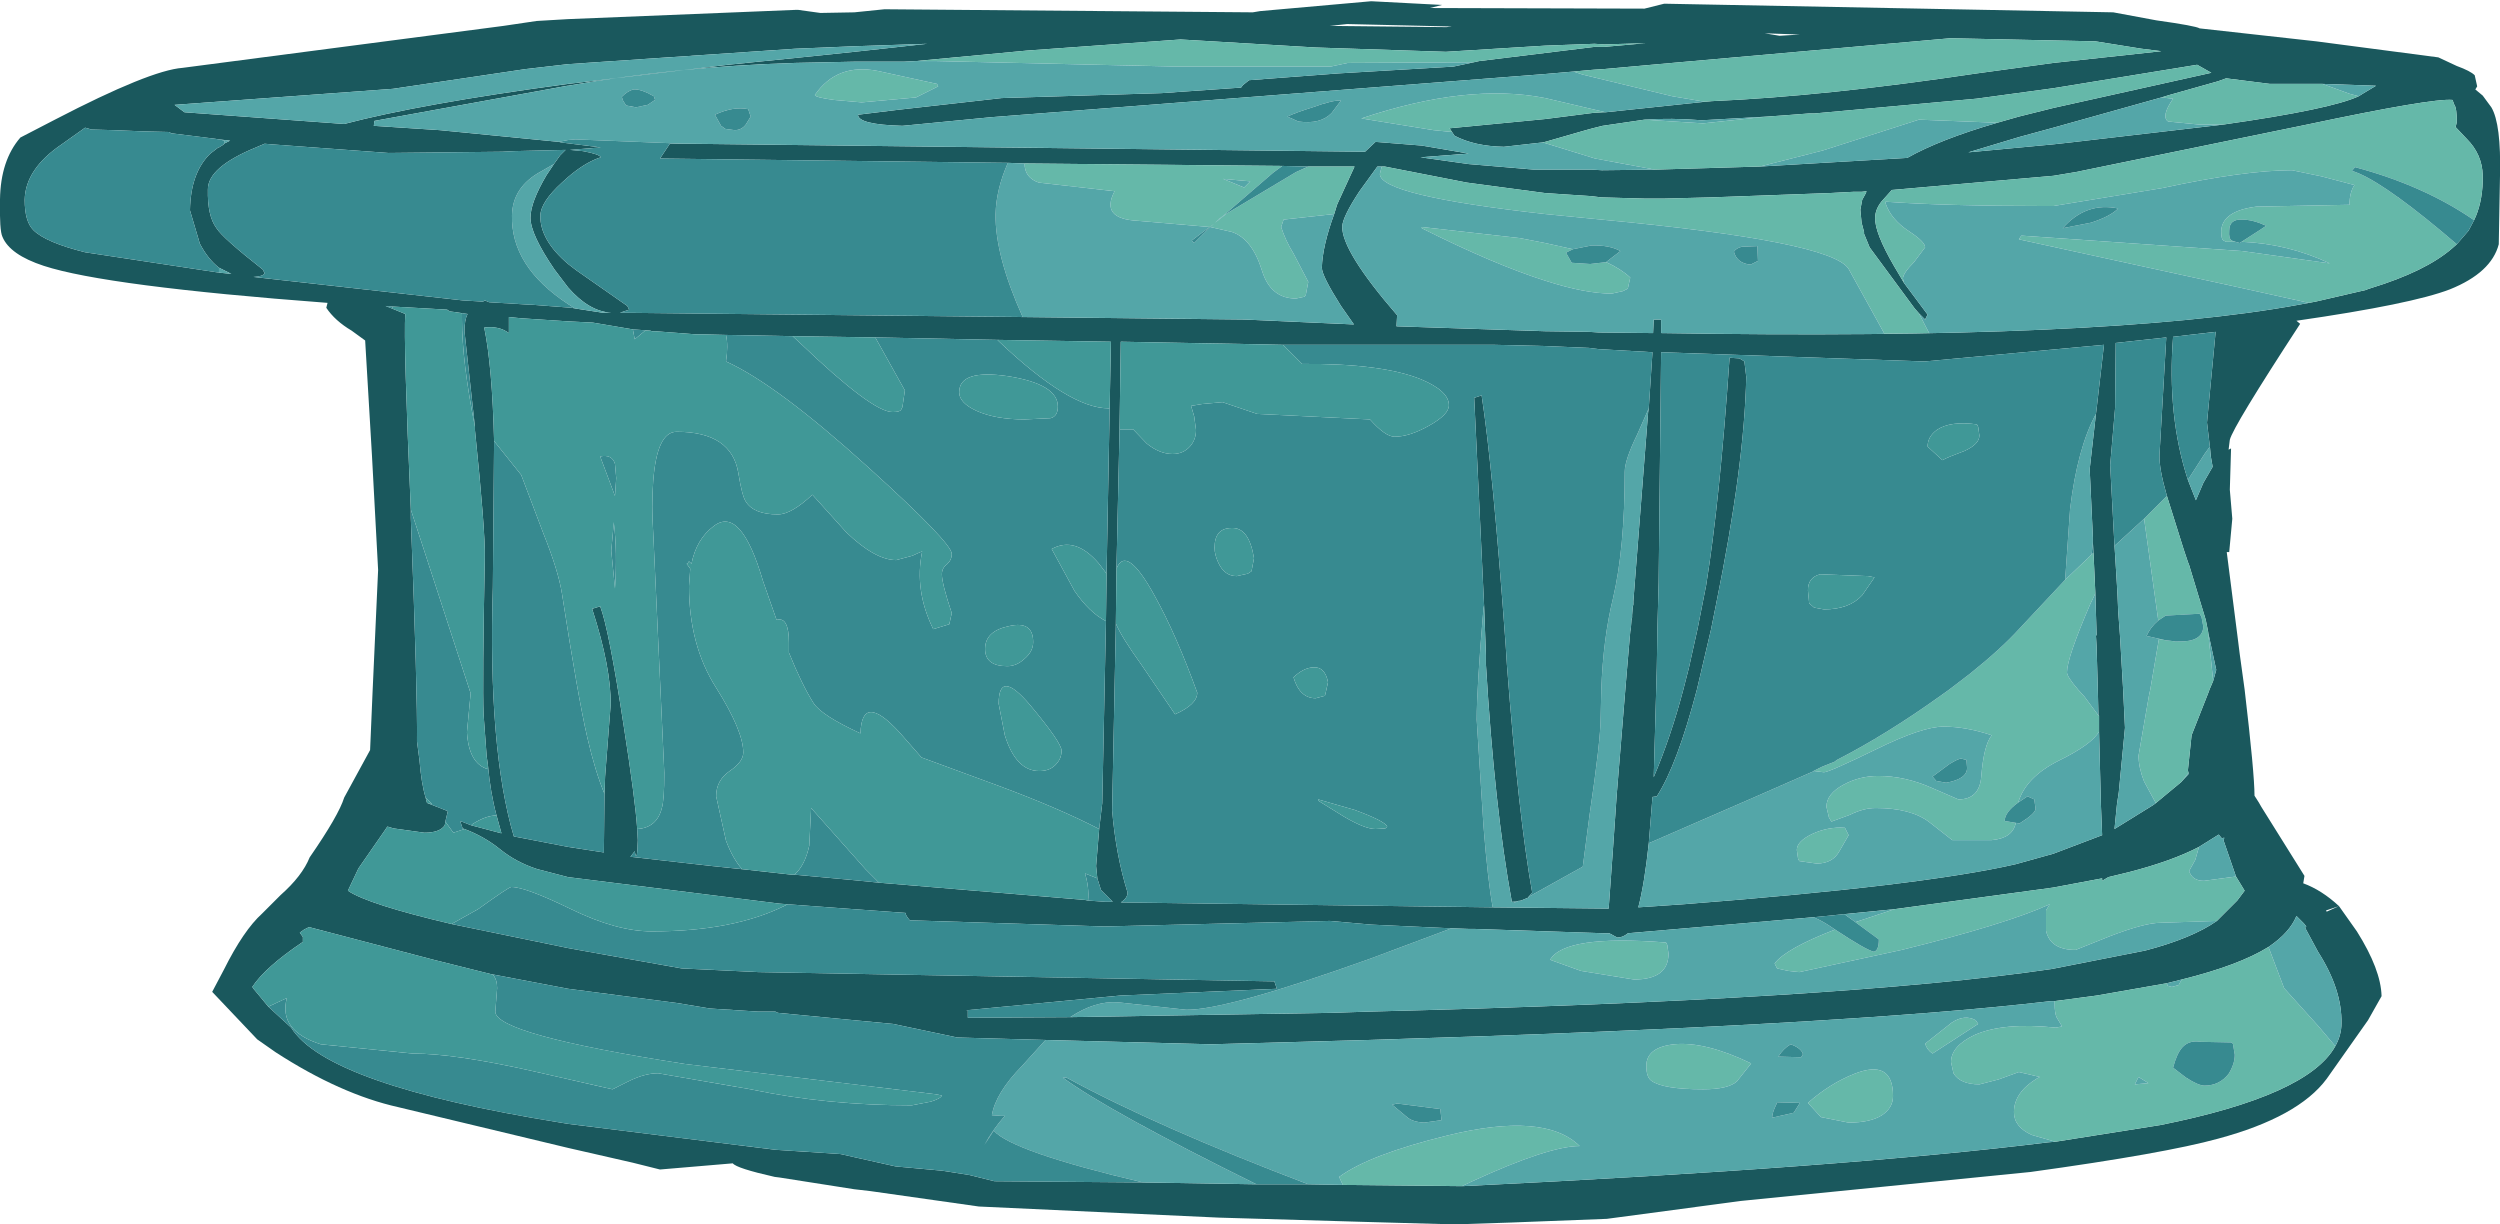 <?xml version="1.0" encoding="UTF-8" standalone="no"?>
<svg xmlns:ffdec="https://www.free-decompiler.com/flash" xmlns:xlink="http://www.w3.org/1999/xlink" ffdec:objectType="shape" height="99.25px" width="202.65px" xmlns="http://www.w3.org/2000/svg">
  <g transform="matrix(1.0, 0.0, 0.0, 1.0, 0.0, 0.0)">
    <path d="M202.55 19.8 Q201.95 22.1 198.6 23.45 195.5 24.65 186.15 26.0 L186.45 26.25 Q181.0 34.6 180.75 35.65 L180.65 36.45 180.85 36.35 180.75 39.7 180.95 42.05 180.7 44.75 180.5 44.75 181.4 51.8 181.55 53.0 181.95 55.9 Q182.75 62.7 182.75 64.5 L183.1 65.05 183.3 65.4 186.8 71.0 186.7 71.6 Q188.2 72.15 189.6 73.45 L191.05 75.5 Q193.0 78.6 193.05 80.75 L191.95 82.7 188.6 87.45 Q186.3 90.55 179.8 92.3 175.45 93.5 164.6 95.0 L141.1 97.35 130.25 98.8 122.45 99.1 117.9 99.25 112.5 99.1 110.7 99.05 98.8 98.7 79.35 97.8 70.55 96.55 69.25 96.4 63.2 95.45 62.8 95.4 Q59.7 94.7 59.4 94.3 L53.5 94.8 51.3 94.25 46.05 93.05 32.3 89.75 Q27.6 88.7 22.35 85.3 L20.85 84.25 17.2 80.4 18.15 78.6 Q19.75 75.4 21.25 74.05 L22.75 72.55 Q24.5 71.0 25.1 69.5 27.45 66.1 27.9 64.65 L30.0 60.8 30.2 56.1 30.65 46.2 30.15 36.9 29.6 27.6 28.5 26.8 Q27.15 26.0 26.45 24.95 L26.55 24.55 Q8.6 23.2 3.55 21.55 0.8 20.65 0.2 19.2 -0.05 18.7 0.0 16.15 0.05 13.0 1.65 11.15 L4.45 9.7 Q12.15 5.7 14.8 5.5 L40.8 2.1 43.5 1.7 46.05 1.55 64.5 0.8 64.7 0.8 66.5 1.05 69.25 1.0 71.7 0.75 101.55 1.0 102.15 0.9 111.15 0.1 116.9 0.4 115.9 0.65 133.3 0.7 134.9 0.3 171.3 1.0 174.8 1.65 Q178.0 2.1 178.3 2.3 L187.75 3.35 197.65 4.65 199.15 5.35 Q200.25 5.75 200.6 6.1 L200.8 7.0 200.65 7.25 201.25 7.75 201.95 8.7 Q202.75 10.05 202.65 14.25 L202.55 19.8 M200.55 17.85 Q201.2 16.5 201.25 14.7 L201.25 14.45 201.25 14.2 Q201.2 12.5 199.95 11.25 L199.05 10.3 199.15 9.9 Q199.15 8.75 198.95 8.5 L198.8 8.1 Q197.15 7.95 187.0 10.1 L168.25 13.95 166.45 14.25 153.35 15.4 152.5 16.35 Q152.0 17.0 152.0 17.65 151.95 18.85 153.55 21.6 L154.35 22.95 156.25 25.5 156.05 25.9 155.55 25.4 155.2 25.0 151.55 20.05 151.45 19.8 151.1 18.95 151.1 18.8 150.9 18.05 150.8 17.0 150.95 16.2 151.25 15.65 151.3 15.5 150.9 15.55 150.2 15.55 148.3 15.65 138.7 16.0 134.8 16.1 133.4 16.1 129.8 16.0 129.0 15.9 125.25 15.65 118.9 14.8 112.25 13.5 112.0 13.5 111.65 13.5 110.2 15.5 Q108.85 17.55 108.8 18.35 108.75 20.35 113.25 25.55 L113.2 26.45 125.25 26.85 128.8 26.9 129.6 26.95 134.0 27.0 134.05 25.9 134.65 25.9 134.65 27.0 Q170.7 27.6 186.35 24.7 L187.7 24.45 191.8 23.5 191.9 23.45 192.2 23.35 Q196.6 22.0 198.75 20.15 L199.15 19.8 200.1 18.7 200.55 17.85 M188.25 6.8 L184.0 6.8 180.45 6.35 179.9 6.55 179.75 6.6 175.85 7.7 175.2 7.9 166.45 10.35 163.7 11.1 159.55 12.35 166.45 11.7 167.8 11.55 180.2 10.1 Q188.95 8.85 191.2 7.8 L191.6 7.55 192.6 6.95 188.25 6.8 M161.9 9.95 L163.65 9.45 166.45 8.75 179.25 5.9 178.1 5.25 166.45 7.15 160.2 8.0 147.05 9.2 146.6 9.2 144.65 9.35 143.25 9.45 137.95 9.75 Q135.45 9.55 133.3 9.7 L129.9 10.2 129.1 10.4 128.55 10.55 125.25 11.5 125.0 11.55 121.9 11.9 Q119.5 11.85 117.9 11.0 L117.7 10.7 117.5 10.4 125.25 9.65 127.2 9.4 129.15 9.15 129.95 9.1 130.15 9.1 138.2 8.25 138.75 8.2 Q147.95 7.8 160.25 5.95 L166.45 5.1 175.2 4.15 173.6 3.95 169.85 3.35 158.1 3.1 135.55 5.1 130.0 5.6 129.2 5.65 127.55 5.8 125.25 6.0 80.35 9.5 73.15 10.2 Q69.55 10.1 69.55 9.3 L72.8 8.9 81.2 7.95 94.15 7.55 100.6 7.1 100.75 6.9 101.25 6.5 108.5 5.95 117.8 5.4 119.45 5.05 119.9 4.95 129.25 3.8 130.05 3.8 133.4 3.5 130.05 3.6 129.25 3.55 125.25 3.7 117.2 4.2 106.65 3.85 95.7 3.2 95.0 3.25 83.25 4.1 74.25 4.95 73.25 5.0 69.25 5.0 64.45 5.1 Q54.85 5.4 46.05 6.95 L46.0 6.95 30.35 9.8 30.3 10.2 35.65 10.55 45.3 11.5 45.5 11.55 48.7 11.95 46.2 12.15 47.25 12.25 Q48.6 12.5 48.7 12.75 47.6 13.1 46.35 14.1 L46.05 14.35 45.55 14.8 Q43.85 16.35 43.8 17.45 43.75 19.45 46.05 21.4 L46.7 21.9 50.85 24.8 51.0 25.1 50.25 25.35 82.9 25.7 100.85 25.9 109.75 26.3 108.7 24.8 Q107.15 22.35 107.15 21.7 107.2 19.95 108.15 17.35 L108.35 16.7 108.4 16.55 109.8 13.5 106.05 13.5 103.95 13.45 83.05 13.25 81.7 13.2 53.5 12.85 54.3 11.65 55.4 11.65 55.65 11.65 110.65 12.3 111.5 11.5 115.25 11.8 119.05 12.45 115.15 12.75 119.05 13.3 124.35 13.75 125.25 13.75 129.05 13.75 129.85 13.8 134.15 13.75 142.65 13.5 154.6 12.8 Q157.25 11.3 161.9 9.95 M179.15 36.35 L178.9 34.25 179.6 26.9 176.15 27.3 Q175.65 33.7 177.35 38.9 L178.0 40.55 178.6 39.15 179.35 37.85 179.35 37.8 179.2 36.95 179.15 36.35 M175.65 40.2 Q175.0 37.95 175.05 36.85 L175.6 27.35 171.5 27.8 171.45 33.05 171.05 37.7 171.4 44.25 171.45 45.0 171.6 47.45 171.65 48.35 171.7 49.55 171.85 51.6 172.1 55.9 172.25 59.0 171.75 64.2 171.6 65.2 171.4 67.2 174.55 65.25 174.75 65.1 176.8 63.4 177.4 62.75 177.4 62.65 177.35 62.45 177.65 59.6 179.05 56.05 179.1 55.9 179.4 55.2 179.65 54.3 179.1 51.75 179.0 51.3 179.0 51.25 178.8 50.25 177.45 45.8 177.35 45.55 177.25 45.25 177.0 44.5 175.65 40.2 M169.9 33.55 L169.95 33.15 170.55 27.95 156.0 29.3 134.65 28.55 134.45 47.2 134.35 50.9 134.3 54.1 134.25 55.9 134.05 63.0 Q135.45 59.7 136.45 55.9 L136.9 54.15 137.6 51.0 138.3 47.45 Q139.4 40.65 140.2 29.0 L141.0 29.05 141.4 29.3 141.55 30.55 Q141.4 37.75 139.1 49.0 L138.7 51.0 137.95 54.2 137.55 55.9 Q135.95 62.0 134.3 64.55 L133.95 64.6 133.65 68.35 Q133.3 71.65 132.8 73.55 L136.45 73.3 Q155.8 71.8 163.4 70.05 L166.45 69.2 170.4 67.7 170.3 65.2 170.15 59.3 170.15 58.5 170.15 58.0 170.1 58.0 170.05 55.9 169.95 52.4 169.9 51.55 169.95 51.45 169.85 48.1 169.7 44.8 169.65 43.95 169.65 43.55 169.4 38.2 169.4 38.05 169.4 37.95 169.9 33.55 M189.6 73.45 L188.55 73.8 188.6 73.9 189.6 73.45 M147.0 74.35 L131.95 75.65 131.9 75.7 Q131.5 76.0 131.1 76.0 L130.45 75.65 130.0 75.65 119.55 75.3 119.4 75.3 119.1 75.3 117.65 75.25 111.15 74.95 107.8 74.65 89.55 75.1 73.75 74.6 Q73.4 74.2 73.4 74.0 L69.25 73.7 63.85 73.3 63.2 73.25 46.05 71.1 43.55 70.45 Q41.85 69.9 40.55 68.85 39.25 67.8 37.65 67.2 L37.5 67.15 37.3 66.55 38.2 66.9 40.65 67.55 40.25 66.1 Q39.75 64.25 39.55 62.0 L39.5 61.65 39.45 61.3 39.2 57.9 Q39.1 55.4 39.3 45.2 39.35 43.1 38.5 34.85 L38.5 34.6 37.65 26.85 Q37.65 25.95 37.9 25.45 L36.9 25.3 36.5 25.25 36.4 25.2 36.3 25.15 36.25 25.1 31.85 24.85 31.25 24.8 31.75 25.0 32.85 25.45 Q32.7 27.7 33.3 41.3 L33.3 42.0 Q33.85 56.25 33.8 60.1 L34.0 61.6 Q34.15 63.5 34.5 64.65 L34.6 65.05 34.65 65.1 36.3 65.75 36.1 66.6 36.05 66.9 Q35.65 67.5 34.4 67.5 L31.9 67.15 31.4 67.0 31.2 67.3 29.05 70.4 28.2 72.2 Q29.8 73.3 36.6 74.9 L46.05 76.85 47.7 77.15 55.25 78.5 61.5 78.8 103.3 79.55 103.5 80.15 90.8 80.7 78.25 81.9 78.45 81.9 78.45 82.5 86.75 82.45 107.95 82.1 111.0 82.0 Q149.35 81.05 166.3 78.55 L173.9 77.05 Q177.7 76.05 179.7 74.65 L181.35 73.0 181.95 72.2 181.25 71.05 180.25 68.15 180.3 67.9 180.1 67.95 179.85 67.65 178.25 68.65 Q176.05 69.8 172.55 70.7 L170.9 71.1 170.4 71.4 170.4 71.2 166.4 71.95 153.55 73.7 149.5 74.1 147.5 74.3 147.0 74.35 M176.85 79.4 L175.65 79.7 169.95 80.7 166.55 81.15 166.25 81.15 Q149.15 83.15 110.95 84.3 L98.2 84.65 84.75 84.3 77.6 84.1 72.4 83.0 69.25 82.7 63.05 82.1 62.85 82.0 61.45 82.0 57.55 81.75 54.85 81.3 46.05 80.15 39.75 78.95 39.35 78.85 35.15 77.8 25.05 75.15 24.75 75.3 24.65 75.35 24.3 75.6 24.55 75.95 24.55 76.35 Q21.5 78.4 20.45 80.0 L20.55 80.15 21.05 80.75 21.75 81.6 23.6 83.3 Q26.5 87.95 45.45 91.0 L46.05 91.1 62.85 93.2 68.15 93.55 69.25 93.8 72.6 94.55 76.4 94.9 78.6 95.25 80.6 95.75 92.65 95.85 101.85 96.0 106.05 96.0 108.85 96.05 118.5 96.15 118.55 96.15 Q149.55 94.65 166.0 92.6 L166.6 92.55 175.1 91.2 Q187.1 88.8 189.3 84.8 189.8 83.9 189.8 82.95 189.85 80.2 187.9 77.15 L186.85 75.2 186.95 75.1 186.75 74.85 186.65 74.75 186.15 74.25 Q185.6 75.6 183.9 76.75 181.5 78.25 176.85 79.4 M145.9 2.8 L143.05 2.7 144.25 2.9 145.9 2.8 M133.65 33.1 L133.95 28.55 132.2 28.45 129.6 28.3 128.8 28.2 125.25 28.05 121.1 27.95 104.0 27.95 101.65 27.9 90.85 27.7 90.75 34.8 90.5 46.1 90.45 50.55 90.15 65.7 Q90.45 69.3 91.4 72.35 91.4 72.8 90.85 73.15 L121.0 73.55 130.4 73.65 130.75 68.8 131.05 64.45 131.75 55.9 131.9 54.1 132.15 51.2 132.2 50.9 132.25 50.25 132.3 50.05 132.3 49.85 132.35 49.2 132.4 49.0 132.4 48.75 133.6 33.4 133.65 33.1 M120.3 49.05 L119.5 32.25 120.1 32.05 Q121.0 37.85 122.05 52.3 L122.15 53.9 Q123.1 66.25 124.2 72.35 L123.9 72.7 123.9 72.75 123.3 73.0 123.25 73.0 123.2 73.05 123.15 73.0 123.05 73.05 122.6 73.1 122.55 73.1 Q121.15 65.5 120.45 53.85 L120.45 53.1 120.3 49.05 M117.7 2.15 L109.2 1.95 107.8 2.1 117.25 2.2 117.7 2.15 M89.95 33.1 L90.05 27.7 80.85 27.55 70.95 27.35 64.25 27.25 58.85 27.15 56.85 27.1 56.35 27.1 55.75 27.05 53.1 26.85 52.85 26.85 52.7 26.8 51.3 26.7 48.05 26.15 46.05 26.05 42.25 25.8 41.25 25.7 41.25 27.0 Q40.45 26.4 39.25 26.55 39.9 29.7 40.05 35.75 L39.95 47.6 Q39.55 60.7 41.65 67.8 L46.05 68.65 48.95 69.1 49.0 64.35 49.05 62.95 49.5 57.15 Q49.55 54.15 48.0 49.35 L48.65 49.15 Q49.35 50.95 50.55 58.8 51.5 64.85 51.65 67.2 L51.7 68.1 Q51.65 70.1 51.45 69.0 L51.1 69.45 57.7 70.2 60.55 70.5 64.15 70.9 64.4 70.9 69.25 71.35 71.25 71.55 87.95 72.95 88.2 73.0 89.6 73.1 90.2 73.1 89.25 72.15 88.95 71.2 88.85 70.2 89.1 67.2 89.35 65.1 89.65 50.35 89.7 46.5 89.95 33.1 M69.25 4.2 L75.15 3.55 69.25 3.75 64.45 3.95 46.05 5.2 42.6 5.6 31.85 7.2 14.15 8.5 14.95 9.1 27.9 10.05 Q34.15 8.4 46.05 6.8 L59.0 5.25 64.45 4.7 69.25 4.2 M44.9 13.3 L45.4 12.6 45.85 12.15 41.7 12.25 40.7 12.3 31.5 12.4 22.0 11.7 21.45 11.65 20.75 11.95 Q16.85 13.55 16.85 15.35 16.8 17.5 17.55 18.5 18.05 19.3 21.3 21.85 L21.45 22.15 Q21.35 22.4 20.55 22.45 L37.5 24.35 39.15 24.45 39.3 24.35 39.65 24.5 42.95 24.7 43.1 24.7 46.35 24.95 46.6 25.0 48.85 25.35 49.55 25.35 Q47.75 25.25 46.05 23.3 L44.95 21.85 Q43.0 19.0 43.0 17.65 43.0 16.4 44.3 14.2 L44.9 13.3 M17.75 11.3 L17.45 11.25 13.85 10.8 13.8 10.75 13.7 10.7 11.65 10.65 9.2 10.55 7.4 10.5 7.25 10.45 6.9 10.35 5.0 11.7 Q2.05 13.7 2.0 16.2 2.0 17.95 2.7 18.65 3.7 19.65 6.9 20.45 L17.75 22.1 18.75 22.2 17.75 21.7 Q16.85 21.0 16.2 19.75 L15.4 17.05 Q15.45 14.0 17.05 12.45 L17.7 11.95 17.75 11.95 18.15 11.7 18.15 11.65 18.65 11.4 17.75 11.3" fill="#1a585d" fill-rule="evenodd" stroke="none"/>
    <path d="M154.35 22.95 L153.55 21.6 Q151.95 18.85 152.0 17.65 152.0 17.0 152.5 16.35 L153.35 15.4 166.45 14.25 168.25 13.95 187.0 10.1 Q197.15 7.95 198.8 8.1 L198.95 8.5 Q199.15 8.75 199.15 9.9 L199.05 10.3 199.95 11.25 Q201.2 12.5 201.25 14.2 L201.25 14.45 201.25 14.7 Q201.2 16.5 200.55 17.85 196.5 15.05 190.9 13.55 L190.65 13.85 Q192.8 14.5 197.85 18.7 L199.15 19.8 198.75 20.15 Q196.6 22.0 192.2 23.35 L191.9 23.45 191.8 23.5 187.7 24.45 187.15 24.55 181.05 23.2 163.65 19.4 163.85 19.1 181.75 20.35 188.85 21.35 Q185.45 19.75 181.7 19.6 L183.1 18.7 183.7 18.3 Q182.6 17.8 181.75 17.8 180.7 17.75 180.7 18.7 180.65 19.35 180.9 19.5 L181.2 19.6 180.45 19.6 180.25 19.5 Q180.05 19.4 180.05 18.8 L180.05 18.7 Q180.15 17.1 182.9 16.75 L190.45 16.6 Q190.45 15.6 190.85 15.0 L188.2 14.3 185.8 13.8 Q181.95 13.8 175.25 15.25 L166.45 16.7 165.85 16.7 Q157.75 16.7 152.85 16.35 L152.85 16.5 Q153.3 17.8 154.75 18.75 156.05 19.6 156.05 20.05 L155.15 21.25 Q154.25 22.15 154.25 22.6 L154.35 22.95 M188.25 6.8 L190.45 7.6 191.2 7.8 Q188.95 8.85 180.2 10.1 L178.3 10.1 175.75 9.85 Q175.15 9.45 176.15 8.0 L175.2 7.9 175.85 7.7 179.75 6.6 179.9 6.55 180.45 6.35 184.0 6.8 188.25 6.8 M112.0 13.5 L112.25 13.5 118.9 14.8 125.25 15.65 129.0 15.9 129.8 16.0 133.4 16.1 134.8 16.1 138.7 16.0 148.3 15.65 150.2 15.55 150.9 15.55 151.3 15.5 151.25 15.65 150.95 16.2 150.8 17.0 150.9 18.05 151.1 18.8 151.1 18.95 151.45 19.8 151.55 20.05 155.2 25.0 155.55 25.4 156.35 26.95 156.4 27.0 152.75 27.05 149.85 21.8 Q148.45 19.55 129.8 17.8 L125.25 17.35 Q111.85 15.85 111.85 14.1 L112.0 13.5 M143.25 9.45 L144.65 9.35 146.6 9.2 147.05 9.2 160.2 8.0 166.45 7.15 178.1 5.25 179.25 5.9 166.45 8.75 163.65 9.45 161.9 9.95 155.55 9.7 147.75 12.2 142.65 13.5 134.15 13.75 129.3 12.85 125.25 11.6 125.0 11.55 125.25 11.5 128.55 10.55 129.1 10.4 129.9 10.2 133.3 9.7 138.05 10.0 143.25 9.45 M127.55 5.8 L129.2 5.65 130.0 5.6 135.55 5.1 158.1 3.1 169.85 3.35 173.6 3.95 175.2 4.15 166.45 5.1 160.25 5.95 Q147.95 7.8 138.75 8.2 L138.2 8.25 135.55 7.8 128.3 6.05 127.55 5.8 M130.15 9.1 L129.95 9.1 129.15 9.15 127.2 9.4 125.25 9.65 117.5 10.4 117.7 10.7 116.2 10.55 110.35 9.6 Q119.0 6.7 125.25 7.95 L130.15 9.1 M173.8 42.05 L175.65 40.2 177.0 44.5 177.25 45.25 177.35 45.55 177.45 45.8 178.8 50.25 179.0 51.25 179.0 51.3 179.4 55.2 179.1 55.9 179.05 56.05 177.65 59.6 177.35 62.45 177.4 62.65 176.8 63.4 174.75 65.1 173.8 63.35 Q173.35 62.2 173.35 61.25 L174.2 56.35 174.3 55.9 175.0 51.8 175.55 51.9 176.0 51.95 176.3 52.0 176.4 52.0 176.55 52.0 Q178.55 52.05 178.6 50.8 L178.45 50.0 178.3 49.75 175.55 49.9 174.95 50.3 173.8 42.05 M147.05 62.5 L147.0 62.5 147.7 62.15 148.7 61.75 148.9 61.6 Q152.9 59.55 157.3 56.4 L158.0 55.9 159.7 54.6 Q162.2 52.6 163.7 50.95 L167.4 47.0 169.55 44.95 169.7 44.8 169.85 48.1 169.4 49.05 Q167.55 53.35 167.55 54.5 167.55 54.85 168.45 55.9 L168.95 56.45 170.1 58.0 170.15 58.0 170.15 58.5 170.15 59.3 Q169.55 60.35 166.9 61.65 164.2 63.0 163.6 65.05 162.5 65.85 162.5 66.55 L163.4 66.7 Q163.15 67.95 161.45 68.1 L158.25 68.1 156.4 66.65 Q154.9 65.5 152.05 65.5 151.05 65.5 149.95 66.05 L148.45 66.6 148.25 66.25 148.05 65.4 Q148.05 64.35 149.45 63.6 150.75 62.9 152.25 62.9 154.4 62.9 156.55 63.85 L158.75 64.8 Q160.45 64.8 160.6 62.95 160.8 60.4 161.45 59.6 159.35 58.9 157.55 58.9 155.8 58.9 152.05 60.75 148.25 62.6 147.85 62.6 L147.05 62.5 M179.7 74.65 L175.15 74.8 Q173.85 74.8 171.0 75.9 L168.25 77.0 Q166.2 77.0 165.85 75.45 L165.85 73.8 166.15 73.3 Q162.65 74.9 154.15 77.0 L145.85 78.8 144.95 78.7 144.05 78.5 143.85 78.1 Q144.75 76.9 148.75 75.35 151.25 77.0 151.9 77.15 152.3 77.05 152.3 76.15 L150.4 74.75 153.55 73.7 166.4 71.95 170.4 71.2 170.4 71.4 170.9 71.1 172.55 70.7 Q176.05 69.8 178.25 68.65 L177.95 69.7 177.45 70.6 Q177.7 71.4 178.65 71.4 L181.25 71.05 181.95 72.2 181.35 73.0 179.7 74.65 M175.65 79.7 L175.7 79.9 176.05 80.0 176.6 79.85 176.85 79.4 Q181.5 78.25 183.9 76.75 L183.9 76.8 185.15 80.1 187.9 83.15 189.3 84.8 Q187.1 88.8 175.1 91.2 L166.6 92.55 164.7 92.0 Q163.25 91.35 163.25 90.15 163.25 88.55 165.15 87.4 L165.35 87.3 163.65 86.9 162.0 87.5 160.45 87.9 Q158.9 87.9 158.35 87.0 L158.15 86.1 Q158.15 84.8 160.05 83.9 162.4 82.85 166.65 83.3 L167.15 83.2 166.7 82.45 Q166.55 82.1 166.55 81.4 L166.55 81.15 169.95 80.7 175.65 79.7 M176.9 84.9 Q176.45 85.4 176.15 86.55 L177.2 87.35 Q178.2 88.0 178.7 88.0 179.9 88.0 180.65 87.05 181.15 86.25 181.15 85.5 L181.0 84.6 180.85 84.5 178.35 84.45 Q177.45 84.3 176.9 84.9 M108.85 96.05 L108.55 95.4 Q111.0 93.6 117.3 92.05 125.2 90.1 128.05 92.9 125.55 92.9 119.35 95.75 L118.5 96.15 108.85 96.05 M173.35 87.3 L173.05 87.9 174.15 87.8 173.35 87.3 M119.45 5.05 L109.25 5.1 107.85 5.4 95.45 5.4 75.85 4.95 74.25 4.95 83.25 4.1 95.0 3.25 95.7 3.2 106.65 3.85 117.2 4.2 125.25 3.7 129.25 3.55 130.05 3.6 133.4 3.5 130.05 3.8 129.25 3.8 119.9 4.95 119.45 5.05 M130.2 21.25 Q131.4 21.8 132.15 22.5 L131.95 23.4 131.55 23.6 130.65 23.8 Q128.5 23.8 125.25 22.75 121.15 21.45 115.25 18.5 L115.25 18.4 123.2 19.3 125.25 19.7 127.5 20.2 127.4 20.25 127.0 20.45 126.95 20.5 127.4 21.3 128.9 21.4 130.2 21.25 M106.05 13.5 L109.8 13.5 108.4 16.55 108.35 16.7 108.15 17.35 104.05 17.8 103.85 18.4 Q104.2 19.5 104.85 20.55 L106.05 22.85 105.85 23.9 105.75 24.05 105.05 24.2 Q103.0 24.2 102.3 21.95 101.5 19.35 99.85 18.8 L98.1 18.4 98.4 18.15 98.05 18.4 92.25 17.9 Q89.15 17.75 90.35 15.5 L84.2 14.8 Q83.05 14.4 83.05 13.25 L103.95 13.45 103.2 14.0 99.2 17.45 98.95 17.65 98.8 17.75 98.5 18.05 99.45 17.3 105.05 13.95 106.05 13.5 M100.85 15.2 L101.35 14.7 99.15 14.5 100.85 15.2 M149.85 67.7 L149.1 69.0 Q148.55 70.0 147.25 70.0 L145.85 69.8 145.75 69.6 145.65 68.9 Q145.65 68.2 146.9 67.6 148.2 67.0 149.55 67.1 L149.85 67.7 M135.7 84.65 Q138.2 84.4 141.95 86.2 L140.8 87.65 Q140.1 88.3 138.05 88.3 134.8 88.3 133.85 87.6 133.45 87.3 133.45 86.4 133.45 84.9 135.7 84.65 M132.45 79.4 L128.15 78.7 125.65 77.8 Q126.85 75.75 135.05 76.4 L135.15 76.6 135.25 77.3 Q135.25 79.4 132.45 79.4 M160.35 83.0 L156.65 85.4 Q156.2 85.1 156.05 84.6 L158.2 82.9 Q159.25 82.2 160.15 82.7 L160.35 83.0 M146.55 89.4 Q148.3 87.85 150.3 87.05 153.45 85.8 153.45 88.85 153.45 89.8 152.55 90.4 151.6 91.0 149.85 91.0 L147.6 90.55 146.55 89.4 M76.05 7.0 L74.25 7.9 69.85 8.3 67.6 8.1 Q66.1 7.9 66.05 7.7 67.85 5.1 71.15 5.75 L75.95 6.8 76.05 7.0" fill="#65b8a9" fill-rule="evenodd" stroke="none"/>
    <path d="M154.35 22.95 L154.25 22.6 Q154.25 22.15 155.15 21.25 L156.05 20.05 Q156.05 19.6 154.75 18.75 153.3 17.8 152.85 16.5 L152.85 16.35 Q157.75 16.7 165.85 16.7 L166.45 16.7 175.25 15.25 Q181.95 13.8 185.8 13.8 L188.2 14.3 190.85 15.0 Q190.45 15.6 190.45 16.6 L182.9 16.75 Q180.15 17.1 180.05 18.7 L180.05 18.8 Q180.05 19.4 180.25 19.5 L180.45 19.6 181.2 19.6 181.55 19.7 181.7 19.6 Q185.45 19.75 188.85 21.35 L181.75 20.35 163.85 19.1 163.65 19.4 181.05 23.2 187.15 24.55 187.7 24.45 186.35 24.7 Q170.7 27.6 134.65 27.0 L134.65 25.9 134.05 25.9 134.0 27.0 129.6 26.95 128.8 26.9 125.25 26.85 113.2 26.45 113.25 25.55 Q108.75 20.35 108.8 18.35 108.85 17.55 110.2 15.5 L111.65 13.5 112.0 13.5 111.85 14.1 Q111.85 15.85 125.25 17.35 L129.8 17.8 Q148.45 19.55 149.85 21.8 L152.75 27.05 156.4 27.0 156.35 26.95 155.55 25.4 156.05 25.9 156.25 25.5 154.35 22.95 M191.2 7.8 L190.45 7.6 188.25 6.8 192.6 6.95 191.6 7.55 191.2 7.8 M175.2 7.9 L176.15 8.0 Q175.15 9.45 175.75 9.85 L178.3 10.1 180.2 10.1 167.8 11.55 166.45 11.7 159.55 12.35 163.7 11.1 166.45 10.35 175.2 7.9 M143.25 9.45 L138.05 10.0 133.3 9.7 Q135.45 9.55 137.95 9.75 L143.25 9.45 M125.0 11.55 L125.25 11.6 129.3 12.85 134.15 13.75 129.85 13.8 129.05 13.75 125.25 13.75 124.35 13.75 119.05 13.3 115.15 12.75 119.05 12.45 115.25 11.8 111.5 11.5 110.65 12.3 55.65 11.65 55.4 11.65 46.65 11.3 46.05 11.35 45.3 11.5 35.65 10.55 30.3 10.2 30.35 9.8 46.0 6.95 46.05 6.95 Q54.85 5.4 64.45 5.1 L69.25 5.0 73.25 5.0 74.25 4.95 75.85 4.95 95.45 5.4 107.85 5.4 109.25 5.1 119.45 5.05 117.8 5.4 108.5 5.95 101.25 6.5 100.75 6.9 100.6 7.1 94.15 7.55 81.2 7.95 72.8 8.9 69.55 9.3 Q69.55 10.1 73.15 10.2 L80.35 9.5 125.25 6.0 127.55 5.8 128.3 6.05 135.55 7.8 138.2 8.25 130.15 9.1 125.25 7.95 Q119.0 6.7 110.35 9.6 L116.2 10.55 117.7 10.7 117.9 11.0 Q119.5 11.85 121.9 11.9 L125.0 11.55 M142.65 13.5 L147.75 12.2 155.55 9.7 161.9 9.95 Q157.25 11.3 154.6 12.8 L142.65 13.5 M171.7 16.9 Q169.1 16.35 167.2 18.5 L169.5 18.05 Q171.05 17.55 171.7 16.9 M177.35 38.9 L178.7 36.8 179.1 36.25 179.15 36.35 179.2 36.95 179.35 37.8 179.35 37.85 178.6 39.15 178.0 40.55 177.35 38.9 M171.4 44.25 L173.8 42.05 174.95 50.3 Q174.3 50.85 174.0 51.55 L175.55 51.9 175.0 51.8 174.3 55.9 174.2 56.35 173.35 61.25 Q173.35 62.2 173.8 63.35 L174.75 65.1 174.55 65.25 171.4 67.2 171.6 65.2 171.75 64.2 172.25 59.0 172.1 55.9 171.85 51.6 171.7 49.55 171.65 48.35 171.6 47.45 171.45 45.0 171.4 44.25 M179.0 51.3 L179.1 51.75 179.65 54.3 179.4 55.2 179.0 51.3 M177.4 62.65 L177.4 62.75 176.8 63.4 177.4 62.65 M133.65 68.35 L142.15 64.65 147.05 62.5 147.85 62.6 Q148.25 62.6 152.05 60.75 155.8 58.9 157.55 58.9 159.35 58.9 161.45 59.6 160.8 60.4 160.6 62.95 160.45 64.8 158.75 64.8 L156.55 63.85 Q154.4 62.9 152.25 62.9 150.75 62.9 149.45 63.6 148.05 64.35 148.05 65.4 L148.25 66.25 148.45 66.6 149.95 66.05 Q151.05 65.5 152.05 65.5 154.9 65.5 156.4 66.65 L158.25 68.1 161.45 68.1 Q163.15 67.95 163.4 66.7 L163.7 66.75 Q165.0 65.95 165.0 65.55 L164.9 64.8 164.35 64.55 163.6 65.05 Q164.2 63.0 166.9 61.65 169.55 60.35 170.15 59.3 L170.3 65.2 170.4 67.7 166.45 69.2 163.4 70.05 Q155.8 71.8 136.45 73.3 L132.8 73.55 Q133.3 71.65 133.65 68.35 M167.4 47.0 L167.8 41.25 Q168.4 36.3 169.9 33.55 L169.4 37.95 169.4 38.05 169.4 38.2 169.65 43.55 169.65 43.95 169.55 44.95 167.4 47.0 M169.85 48.1 L169.95 51.45 169.9 51.55 169.95 52.4 170.05 55.9 170.1 58.0 168.95 56.45 168.45 55.9 Q167.55 54.85 167.55 54.5 167.55 53.35 169.4 49.05 L169.85 48.1 M148.75 75.35 Q144.75 76.9 143.85 78.1 L144.05 78.5 144.95 78.7 145.85 78.8 154.15 77.0 Q162.65 74.9 166.15 73.3 L165.85 73.8 165.85 75.45 Q166.2 77.0 168.25 77.0 L171.0 75.9 Q173.85 74.8 175.15 74.8 L179.7 74.65 Q177.7 76.05 173.9 77.05 L166.3 78.55 Q149.35 81.05 111.0 82.0 L107.95 82.1 86.75 82.45 Q88.8 81.1 90.65 81.25 L96.15 81.85 Q99.4 81.9 111.1 77.7 L117.65 75.25 119.1 75.3 119.4 75.3 119.55 75.3 130.0 75.65 130.45 75.65 131.1 76.0 Q131.5 76.0 131.9 75.7 L131.95 75.65 147.0 74.35 Q147.7 74.65 148.3 75.05 L148.75 75.35 M181.25 71.05 L178.65 71.4 Q177.7 71.4 177.45 70.6 L177.95 69.7 178.25 68.65 179.85 67.65 180.1 67.95 180.3 67.9 180.25 68.15 181.25 71.05 M153.55 73.7 L150.4 74.75 149.5 74.1 153.55 73.7 M176.85 79.4 L176.6 79.85 176.05 80.0 175.7 79.9 175.65 79.7 176.85 79.4 M166.55 81.15 L166.55 81.4 Q166.55 82.1 166.7 82.45 L167.15 83.2 166.65 83.3 Q162.4 82.85 160.05 83.9 158.15 84.8 158.15 86.1 L158.35 87.0 Q158.9 87.9 160.45 87.9 L162.0 87.5 163.65 86.9 165.35 87.3 165.15 87.4 Q163.25 88.55 163.25 90.15 163.25 91.35 164.7 92.0 L166.6 92.55 166.0 92.6 Q149.55 94.65 118.55 96.15 L118.5 96.15 119.35 95.75 Q125.55 92.9 128.05 92.9 125.2 90.1 117.3 92.05 111.0 93.6 108.55 95.4 L108.85 96.05 106.05 96.0 Q93.8 91.35 86.45 87.35 L86.15 87.35 Q89.9 90.1 101.85 96.0 L92.65 95.85 Q82.05 93.35 80.55 91.65 L79.8 92.8 Q80.45 91.6 81.45 90.45 L81.1 90.45 80.4 90.4 Q80.7 88.6 82.85 86.4 L84.75 84.3 98.2 84.65 110.95 84.3 Q149.15 83.15 166.25 81.15 L166.55 81.15 M189.3 84.8 L187.9 83.15 185.15 80.1 183.9 76.8 183.9 76.75 Q185.6 75.6 186.15 74.25 L186.65 74.75 186.75 74.85 186.95 75.1 186.85 75.2 187.9 77.15 Q189.85 80.2 189.8 82.95 189.8 83.9 189.3 84.8 M173.35 87.3 L174.15 87.8 173.05 87.9 173.35 87.3 M141.9 21.45 L142.5 21.15 142.45 19.95 141.2 20.0 Q140.75 20.1 140.55 20.4 140.8 21.35 141.9 21.45 M127.5 20.2 L125.25 19.7 123.2 19.3 115.25 18.4 115.25 18.5 Q121.15 21.45 125.25 22.75 128.5 23.8 130.65 23.8 L131.55 23.6 131.95 23.4 132.15 22.5 Q131.4 21.8 130.2 21.25 L130.25 21.2 131.35 20.35 Q130.45 19.85 129.0 19.9 L127.5 20.2 M121.0 73.55 Q120.6 71.4 120.25 66.95 L119.7 58.35 Q119.7 55.8 120.25 49.3 L120.3 49.05 120.45 53.1 120.45 53.85 Q121.15 65.5 122.55 73.1 L122.6 73.1 122.65 73.1 122.65 73.2 123.05 73.05 123.15 73.0 123.2 73.05 123.25 73.0 123.3 73.0 123.9 72.75 123.9 72.7 128.3 70.25 128.85 66.05 Q129.75 60.0 129.75 58.1 L129.8 55.9 Q129.95 51.75 130.75 48.5 131.7 44.45 131.7 38.25 131.7 37.3 132.7 35.25 L133.65 33.1 133.6 33.4 132.4 48.75 132.4 49.0 132.35 49.2 132.3 49.85 132.3 50.05 132.25 50.25 132.2 50.9 132.15 51.2 131.9 54.1 131.75 55.9 131.05 64.45 130.75 68.8 130.4 73.65 121.0 73.55 M104.35 9.45 L105.25 9.85 Q107.05 10.1 107.95 9.15 L108.7 8.15 Q108.05 8.1 106.4 8.7 105.1 9.1 104.35 9.45 M99.45 17.3 L98.5 18.05 98.8 17.75 98.95 17.65 99.2 17.45 99.45 17.3 M83.05 13.25 Q83.05 14.4 84.2 14.8 L90.35 15.5 Q89.15 17.75 92.25 17.9 L98.05 18.4 96.6 19.5 96.8 19.7 98.1 18.4 99.85 18.8 Q101.5 19.35 102.3 21.95 103.0 24.2 105.05 24.2 L105.75 24.05 105.85 23.9 106.05 22.85 104.85 20.55 Q104.2 19.5 103.85 18.4 L104.05 17.8 108.15 17.35 Q107.2 19.95 107.15 21.7 107.15 22.35 108.7 24.8 L109.75 26.3 100.85 25.9 82.9 25.7 Q80.65 20.7 80.7 17.35 80.75 15.35 81.7 13.2 L83.05 13.25 M100.85 15.2 L99.15 14.5 101.35 14.7 100.85 15.2 M115.45 91.0 L116.85 90.8 116.75 89.9 113.25 89.45 112.85 89.55 114.05 90.55 Q114.5 90.95 115.45 91.0 M159.4 61.6 L159.0 61.5 Q158.8 61.45 158.0 61.95 L156.65 62.95 156.95 63.3 157.75 63.45 Q159.45 63.15 159.45 62.25 L159.4 61.6 M149.85 67.7 L149.55 67.1 Q148.2 67.0 146.9 67.6 145.65 68.2 145.65 68.9 L145.75 69.6 145.85 69.8 147.25 70.0 Q148.55 70.0 149.1 69.0 L149.85 67.7 M160.35 83.0 L160.15 82.7 Q159.25 82.2 158.2 82.9 L156.05 84.6 Q156.2 85.1 156.65 85.4 L160.35 83.0 M132.45 79.4 Q135.25 79.4 135.25 77.3 L135.15 76.6 135.05 76.4 Q126.85 75.75 125.65 77.8 L128.15 78.7 132.45 79.4 M135.7 84.65 Q133.45 84.9 133.45 86.4 133.45 87.3 133.85 87.6 134.8 88.3 138.05 88.3 140.1 88.3 140.8 87.65 L141.95 86.2 Q138.2 84.4 135.7 84.65 M146.15 85.45 Q146.0 84.95 145.15 84.65 144.55 85.0 144.15 85.65 L146.0 85.7 146.15 85.45 M144.0 89.5 Q143.65 90.2 143.65 90.6 L145.4 90.2 145.9 89.4 144.05 89.35 144.0 89.5 M146.55 89.4 L147.6 90.55 149.85 91.0 Q151.6 91.0 152.55 90.4 153.45 89.8 153.45 88.85 153.45 85.8 150.3 87.05 148.3 87.85 146.55 89.4 M76.05 7.0 L75.95 6.8 71.15 5.75 Q67.85 5.1 66.05 7.7 66.1 7.9 67.6 8.1 L69.85 8.3 74.25 7.9 76.05 7.0 M69.25 4.2 L64.45 4.7 59.0 5.25 46.05 6.8 Q34.15 8.4 27.9 10.05 L14.95 9.1 14.15 8.5 31.85 7.2 42.6 5.6 46.05 5.2 64.45 3.95 69.25 3.75 75.15 3.55 69.25 4.2 M59.55 10.55 Q60.1 10.55 60.45 10.1 L60.85 9.45 60.65 8.85 Q59.45 8.6 57.95 9.3 L58.45 10.2 58.8 10.45 59.55 10.55 M52.5 8.5 L53.1 8.1 53.0 7.8 Q51.95 7.2 51.35 7.25 50.9 7.35 50.4 7.85 L50.5 8.15 50.75 8.55 51.55 8.7 52.5 8.5 M46.6 25.0 L46.05 24.65 Q41.4 21.6 41.5 17.45 41.55 15.15 43.85 13.9 L44.9 13.3 44.3 14.2 Q43.0 16.4 43.0 17.65 43.0 19.0 44.95 21.85 L46.05 23.3 Q47.75 25.25 49.55 25.35 L48.85 25.35 46.6 25.0 M17.75 22.1 L17.75 21.7 18.75 22.2 17.75 22.1 M18.15 11.65 L18.2 11.4 17.75 11.3 18.65 11.4 18.15 11.65" fill="#54a6a8" fill-rule="evenodd" stroke="none"/>
    <path d="M181.2 19.6 L180.9 19.5 Q180.65 19.35 180.7 18.7 180.7 17.75 181.75 17.8 182.6 17.8 183.7 18.3 L183.1 18.7 181.7 19.6 181.55 19.7 181.2 19.6 M199.15 19.8 L197.85 18.7 Q192.8 14.5 190.65 13.85 L190.9 13.55 Q196.5 15.05 200.55 17.85 L200.1 18.7 199.15 19.8 M171.7 16.9 Q171.05 17.55 169.5 18.05 L167.2 18.5 Q169.1 16.35 171.7 16.9 M177.35 38.9 Q175.65 33.7 176.15 27.3 L179.6 26.9 178.9 34.25 179.15 36.35 179.1 36.25 178.7 36.8 177.35 38.9 M171.4 44.25 L171.05 37.7 171.45 33.05 171.5 27.8 175.6 27.35 175.05 36.85 Q175.0 37.95 175.65 40.2 L173.8 42.05 171.4 44.25 M133.65 68.35 L133.95 64.6 134.3 64.55 Q135.95 62.0 137.55 55.9 L137.95 54.2 138.7 51.0 139.1 49.0 Q141.4 37.75 141.55 30.55 L141.4 29.3 141.0 29.05 140.2 29.0 Q139.4 40.65 138.3 47.45 L137.6 51.0 136.9 54.15 136.45 55.9 Q135.45 59.7 134.05 63.0 L134.25 55.9 134.3 54.1 134.35 50.9 134.45 47.2 134.65 28.55 156.0 29.3 170.55 27.95 169.95 33.15 169.9 33.55 Q168.4 36.3 167.8 41.25 L167.4 47.0 163.7 50.95 Q162.2 52.6 159.7 54.6 L158.0 55.9 157.3 56.4 Q152.9 59.55 148.9 61.6 L148.7 61.75 147.7 62.15 147.0 62.5 147.05 62.5 142.15 64.65 133.65 68.35 M169.65 43.95 L169.7 44.8 169.55 44.95 169.65 43.95 M174.95 50.3 L175.55 49.9 178.3 49.75 178.45 50.0 178.6 50.8 Q178.55 52.05 176.55 52.0 L176.4 52.0 176.3 52.0 176.0 51.95 175.55 51.9 174.0 51.55 Q174.3 50.85 174.95 50.3 M163.6 65.05 L164.35 64.55 164.9 64.8 165.0 65.55 Q165.0 65.95 163.7 66.75 L163.4 66.7 162.5 66.55 Q162.5 65.85 163.6 65.05 M148.75 75.35 L148.3 75.05 Q147.7 74.65 147.0 74.35 L147.5 74.3 149.5 74.1 150.4 74.75 152.3 76.15 Q152.3 77.05 151.9 77.15 151.25 77.0 148.75 75.35 M117.65 75.25 L111.1 77.7 Q99.4 81.9 96.15 81.85 L90.65 81.25 Q88.8 81.1 86.75 82.45 L78.45 82.5 78.45 81.9 78.25 81.9 90.8 80.7 103.5 80.15 103.3 79.55 61.5 78.8 55.25 78.5 47.7 77.15 46.05 76.85 36.6 74.9 38.75 73.7 Q41.25 71.9 41.45 71.9 42.6 71.9 46.3 73.7 50.0 75.5 52.85 75.5 59.45 75.5 63.65 73.4 L63.85 73.3 69.25 73.7 73.4 74.0 Q73.4 74.2 73.75 74.6 L89.55 75.1 107.8 74.65 111.15 74.95 117.65 75.25 M176.9 84.9 Q177.45 84.3 178.35 84.45 L180.85 84.5 181.0 84.6 181.15 85.5 Q181.15 86.25 180.65 87.05 179.9 88.0 178.7 88.0 178.2 88.0 177.2 87.35 L176.15 86.55 Q176.45 85.4 176.9 84.9 M84.75 84.3 L82.85 86.4 Q80.7 88.6 80.4 90.4 L81.1 90.45 81.45 90.45 Q80.45 91.6 79.8 92.8 L80.55 91.65 Q82.05 93.35 92.65 95.85 L80.6 95.75 78.6 95.25 76.4 94.9 72.6 94.55 69.25 93.8 68.15 93.55 62.85 93.2 46.05 91.1 45.45 91.0 Q26.5 87.95 23.6 83.3 L21.75 81.6 23.25 80.9 Q22.55 83.55 26.0 84.65 L33.45 85.4 Q36.9 85.4 43.3 86.85 L49.65 88.3 50.95 87.65 Q52.25 87.0 53.35 87.0 L60.85 88.3 Q67.0 89.6 73.9 89.6 L75.45 89.3 Q76.25 89.05 76.35 88.8 L75.85 88.7 55.55 86.25 Q40.15 83.85 40.15 82.0 L40.3 80.1 Q40.3 79.4 39.95 79.0 L39.75 78.95 46.05 80.15 54.85 81.3 57.55 81.75 61.45 82.0 62.85 82.0 63.05 82.1 69.25 82.7 72.4 83.0 77.6 84.1 84.75 84.3 M101.85 96.0 Q89.9 90.1 86.15 87.35 L86.45 87.35 Q93.8 91.35 106.05 96.0 L101.85 96.0 M141.9 21.45 Q140.8 21.35 140.55 20.4 140.75 20.1 141.2 20.0 L142.45 19.95 142.5 21.15 141.9 21.45 M45.3 11.5 L46.05 11.35 46.65 11.3 55.4 11.65 54.3 11.65 53.5 12.85 81.7 13.2 Q80.75 15.35 80.7 17.35 80.65 20.7 82.9 25.7 L50.25 25.35 51.0 25.1 50.85 24.8 46.7 21.9 46.05 21.4 Q43.75 19.45 43.8 17.45 43.85 16.35 45.55 14.8 L46.05 14.35 46.35 14.1 Q47.6 13.1 48.7 12.75 48.6 12.5 47.25 12.25 L46.2 12.15 48.7 11.95 45.5 11.55 45.3 11.5 M127.5 20.2 L129.0 19.9 Q130.45 19.85 131.35 20.35 L130.25 21.2 130.2 21.25 128.9 21.4 127.4 21.3 126.95 20.5 127.0 20.45 127.4 20.25 127.5 20.2 M104.0 27.95 L121.1 27.95 125.25 28.05 128.8 28.2 129.6 28.3 132.2 28.45 133.95 28.55 133.65 33.1 132.7 35.25 Q131.7 37.3 131.7 38.25 131.7 44.45 130.75 48.5 129.95 51.75 129.8 55.9 L129.75 58.1 Q129.75 60.0 128.85 66.05 L128.3 70.25 123.9 72.7 124.2 72.35 Q123.1 66.25 122.15 53.9 L122.05 52.3 Q121.0 37.85 120.1 32.05 L119.5 32.25 120.3 49.05 120.25 49.3 Q119.7 55.8 119.7 58.35 L120.25 66.95 Q120.6 71.4 121.0 73.55 L90.85 73.15 Q91.4 72.8 91.4 72.35 90.45 69.3 90.15 65.7 L90.45 50.55 Q90.95 51.7 92.5 53.85 L95.25 57.9 Q97.05 57.1 97.05 56.15 95.35 51.45 93.6 48.3 91.3 44.1 90.5 46.1 L90.75 34.8 91.85 34.8 92.95 35.95 Q94.0 36.8 95.05 36.8 95.9 36.8 96.45 36.2 96.95 35.65 96.95 34.85 L96.8 33.75 96.55 32.9 97.45 32.75 99.1 32.6 101.9 33.55 111.05 34.0 Q112.3 35.4 113.05 35.4 114.25 35.4 115.85 34.5 117.45 33.6 117.45 32.85 117.45 31.7 115.2 30.75 112.0 29.45 105.55 29.5 L104.0 27.95 M147.85 49.4 Q149.9 49.4 150.95 48.25 L151.95 46.8 151.45 46.7 147.55 46.55 Q146.55 46.8 146.55 47.85 L146.65 48.9 147.05 49.25 147.85 49.4 M160.35 34.6 L160.25 34.4 Q158.1 34.1 157.0 34.85 156.25 35.4 156.25 36.2 L157.45 37.3 Q157.9 37.05 159.25 36.55 160.45 36.0 160.45 35.3 L160.35 34.6 M104.35 9.45 Q105.1 9.1 106.4 8.7 108.05 8.1 108.7 8.15 L107.95 9.15 Q107.05 10.1 105.25 9.85 L104.35 9.45 M106.05 13.5 L105.05 13.95 99.45 17.3 99.2 17.45 103.2 14.0 103.95 13.45 106.05 13.5 M98.05 18.4 L98.4 18.15 98.1 18.4 96.8 19.7 96.6 19.5 98.05 18.4 M80.85 27.55 L81.0 27.7 Q86.7 33.1 89.85 33.1 L89.95 33.1 89.7 46.5 89.05 45.65 Q87.15 43.45 85.25 44.5 L87.1 47.9 Q88.3 49.65 89.65 50.35 L89.35 65.1 89.1 67.2 Q85.8 65.5 80.95 63.7 L74.7 61.4 72.9 59.35 Q69.85 56.05 69.75 59.45 66.6 58.0 65.95 57.0 65.0 55.5 63.95 52.9 L63.95 52.1 Q63.95 49.95 62.95 50.25 L61.85 47.1 Q60.05 40.95 57.85 42.65 56.45 43.7 56.05 45.7 L55.85 45.5 55.75 45.65 55.7 45.7 55.65 45.7 55.7 45.75 55.95 46.1 55.85 47.5 Q55.85 52.3 58.05 55.75 60.25 59.25 60.25 61.0 60.25 61.75 59.15 62.5 58.05 63.25 58.05 64.55 L58.85 68.15 Q59.4 69.6 60.15 70.45 L60.55 70.5 57.7 70.2 51.1 69.45 51.45 69.0 Q51.65 70.1 51.7 68.1 L51.65 67.2 Q53.25 67.1 53.65 65.5 53.85 64.85 53.85 62.65 L52.95 43.15 Q52.8 41.05 52.95 39.0 53.25 35.0 54.85 35.0 59.3 35.0 59.85 38.35 60.15 40.2 60.45 40.65 61.1 41.7 63.05 41.7 64.15 41.7 65.85 40.1 L68.6 43.15 Q70.95 45.4 72.65 45.4 L73.95 45.05 Q74.7 44.7 74.75 44.7 74.1 47.85 75.65 51.0 L76.95 50.6 77.15 49.7 Q76.35 47.3 76.35 46.55 76.35 46.05 76.75 45.75 77.15 45.4 77.15 44.9 77.15 44.0 70.35 37.85 62.95 31.15 58.85 29.3 59.05 28.0 58.85 27.15 L64.25 27.25 64.85 27.8 Q70.7 33.4 72.35 33.4 72.95 33.4 73.05 33.2 L73.15 33.0 73.35 31.65 70.95 27.35 80.85 27.55 M100.25 46.7 L101.15 46.5 101.45 46.3 101.65 45.25 Q101.25 42.75 99.85 42.8 98.45 42.8 98.45 44.4 98.45 44.95 98.75 45.6 99.25 46.7 100.25 46.7 M85.75 32.95 Q85.75 31.15 81.75 30.5 77.75 29.9 77.75 31.8 77.75 32.65 79.15 33.3 80.7 34.0 83.05 34.0 L85.15 33.9 Q85.75 33.75 85.75 32.95 M83.75 52.05 Q83.75 50.3 81.8 50.75 79.85 51.15 79.85 52.6 79.85 54.0 81.65 54.0 82.4 54.0 83.05 53.4 83.75 52.8 83.75 52.05 M86.05 60.85 Q86.05 60.2 83.5 57.15 80.95 54.15 80.95 57.05 L81.45 59.6 Q82.35 62.5 84.25 62.5 85.15 62.5 85.65 61.9 86.05 61.45 86.05 60.85 M106.85 64.9 L108.95 66.2 Q110.65 67.2 111.5 67.2 L112.3 67.15 112.45 67.0 Q112.25 66.55 109.8 65.65 L106.85 64.8 106.85 64.9 M106.4 54.1 Q105.65 54.15 104.85 54.9 105.35 56.6 106.65 56.6 L107.4 56.4 107.45 56.2 107.65 55.3 Q107.4 54.0 106.4 54.1 M88.2 73.0 Q88.3 71.95 87.95 70.8 L88.95 71.2 89.25 72.15 90.2 73.1 89.6 73.1 88.2 73.0 M115.45 91.0 Q114.5 90.95 114.05 90.55 L112.85 89.55 113.25 89.45 116.75 89.9 116.85 90.8 115.45 91.0 M159.4 61.6 L159.45 62.25 Q159.45 63.15 157.75 63.45 L156.95 63.3 156.65 62.95 158.0 61.95 Q158.8 61.45 159.0 61.5 L159.4 61.6 M123.05 73.05 L122.65 73.2 122.65 73.1 122.6 73.1 123.05 73.05 M146.15 85.45 L146.0 85.7 144.15 85.65 Q144.55 85.0 145.15 84.65 146.0 84.95 146.15 85.45 M144.0 89.5 L144.05 89.35 145.9 89.4 145.4 90.2 143.65 90.6 Q143.65 90.2 144.0 89.5 M52.5 8.5 L51.55 8.7 50.75 8.55 50.5 8.15 50.4 7.85 Q50.9 7.35 51.35 7.25 51.95 7.2 53.0 7.8 L53.1 8.1 52.5 8.5 M59.55 10.55 L58.8 10.45 58.45 10.2 57.95 9.3 Q59.45 8.6 60.65 8.85 L60.85 9.45 60.45 10.1 Q60.1 10.55 59.55 10.55 M46.6 25.0 L46.35 24.95 43.1 24.7 42.95 24.7 39.65 24.5 39.3 24.35 39.15 24.45 37.5 24.35 20.55 22.45 Q21.35 22.4 21.45 22.15 L21.3 21.85 Q18.05 19.3 17.55 18.5 16.8 17.5 16.85 15.35 16.85 13.55 20.75 11.95 L21.45 11.65 22.0 11.7 31.5 12.4 40.7 12.3 41.7 12.25 45.85 12.15 45.4 12.6 44.9 13.3 43.85 13.9 Q41.55 15.15 41.5 17.45 41.4 21.6 46.05 24.65 L46.6 25.0 M52.7 26.8 L52.3 26.8 51.45 27.5 51.3 26.7 52.7 26.8 M40.05 35.75 L42.25 38.5 44.05 43.25 Q45.25 46.25 45.55 48.1 46.85 56.5 47.6 59.75 48.25 62.55 49.0 64.35 L48.95 69.1 46.05 68.65 41.65 67.8 Q39.55 60.7 39.95 47.6 L40.05 35.75 M49.85 37.6 L49.95 38.75 49.85 40.2 48.65 37.0 Q49.6 36.8 49.85 37.6 M49.75 42.4 L49.75 42.3 Q50.05 44.75 49.85 47.7 L49.55 44.65 49.75 42.4 M17.75 22.1 L6.9 20.45 Q3.7 19.65 2.7 18.65 2.0 17.95 2.0 16.2 2.05 13.7 5.0 11.7 L6.9 10.35 7.25 10.45 7.4 10.5 9.2 10.55 11.65 10.65 13.7 10.7 13.8 10.75 13.85 10.8 17.45 11.25 17.75 11.3 18.2 11.4 18.15 11.65 18.15 11.7 17.75 11.95 17.7 11.95 17.05 12.45 Q15.45 14.0 15.4 17.05 L16.2 19.75 Q16.85 21.0 17.75 21.7 L17.75 22.1 M38.5 34.6 Q37.45 29.3 37.45 25.9 L37.45 25.4 36.9 25.3 37.9 25.45 Q37.65 25.95 37.65 26.85 L38.5 34.6 M31.85 24.85 L31.75 25.0 31.25 24.8 31.85 24.85 M33.3 41.3 L38.15 56.2 37.85 59.35 Q38.0 61.9 39.55 62.35 L39.55 62.0 Q39.75 64.25 40.25 66.1 39.4 66.1 38.3 66.8 L38.2 66.9 37.3 66.55 37.5 67.15 37.65 67.2 36.75 67.5 36.1 66.6 36.3 65.75 34.65 65.1 35.05 65.2 34.5 64.65 Q34.15 63.5 34.0 61.6 L33.8 60.1 Q33.85 56.25 33.3 42.0 L33.3 41.3 M71.25 71.55 L69.25 71.35 64.4 70.9 Q65.25 70.15 65.6 68.55 L65.75 65.5 70.15 70.45 71.25 71.55" fill="#378a90" fill-rule="evenodd" stroke="none"/>
    <path d="M104.0 27.95 L105.55 29.5 Q112.0 29.45 115.2 30.75 117.45 31.7 117.45 32.85 117.45 33.6 115.85 34.5 114.25 35.4 113.05 35.4 112.3 35.4 111.05 34.0 L101.9 33.55 99.1 32.6 97.45 32.75 96.55 32.9 96.8 33.75 96.95 34.85 Q96.95 35.65 96.45 36.2 95.9 36.8 95.05 36.8 94.0 36.8 92.95 35.95 L91.85 34.8 90.75 34.8 90.85 27.7 101.65 27.9 104.0 27.95 M90.5 46.1 Q91.3 44.1 93.6 48.3 95.35 51.45 97.05 56.15 97.05 57.1 95.25 57.9 L92.5 53.85 Q90.95 51.7 90.45 50.55 L90.5 46.1 M160.35 34.6 L160.45 35.3 Q160.45 36.0 159.25 36.55 157.9 37.05 157.45 37.3 L156.25 36.2 Q156.25 35.4 157.0 34.85 158.1 34.1 160.25 34.4 L160.35 34.6 M147.85 49.4 L147.05 49.25 146.65 48.9 146.55 47.85 Q146.55 46.8 147.55 46.55 L151.45 46.7 151.95 46.8 150.95 48.25 Q149.9 49.4 147.85 49.4 M89.95 33.1 L89.85 33.1 Q86.7 33.1 81.0 27.7 L80.85 27.55 90.05 27.7 89.95 33.1 M70.95 27.35 L73.35 31.65 73.15 33.0 73.05 33.2 Q72.95 33.4 72.35 33.4 70.7 33.4 64.85 27.8 L64.25 27.25 70.95 27.35 M58.85 27.15 Q59.05 28.0 58.85 29.3 62.95 31.15 70.35 37.85 77.15 44.0 77.15 44.9 77.15 45.4 76.75 45.75 76.35 46.05 76.35 46.55 76.35 47.3 77.15 49.7 L76.95 50.6 75.65 51.0 Q74.1 47.85 74.75 44.7 74.7 44.7 73.95 45.05 L72.65 45.4 Q70.95 45.4 68.6 43.15 L65.85 40.1 Q64.15 41.7 63.05 41.7 61.1 41.7 60.45 40.65 60.15 40.2 59.85 38.35 59.3 35.0 54.85 35.0 53.25 35.0 52.95 39.0 52.8 41.05 52.95 43.15 L53.85 62.65 Q53.85 64.85 53.65 65.5 53.25 67.1 51.65 67.2 51.5 64.85 50.55 58.8 49.35 50.95 48.65 49.15 L48.0 49.35 Q49.55 54.15 49.5 57.15 L49.05 62.95 49.0 64.35 Q48.25 62.55 47.6 59.75 46.85 56.5 45.55 48.1 45.25 46.25 44.05 43.25 L42.25 38.5 40.05 35.75 Q39.9 29.7 39.25 26.55 40.45 26.4 41.25 27.0 L41.25 25.7 42.25 25.8 46.05 26.05 48.05 26.15 51.3 26.7 51.45 27.5 52.3 26.8 52.7 26.8 52.85 26.85 53.1 26.85 55.75 27.05 56.35 27.1 56.85 27.1 58.85 27.15 M60.55 70.5 L60.15 70.45 Q59.4 69.6 58.85 68.15 L58.05 64.55 Q58.05 63.25 59.15 62.5 60.25 61.75 60.25 61.0 60.25 59.25 58.05 55.75 55.85 52.3 55.85 47.5 L55.95 46.1 55.7 45.75 55.65 45.7 55.7 45.7 55.75 45.65 55.85 45.5 56.05 45.7 Q56.45 43.7 57.85 42.65 60.05 40.95 61.85 47.1 L62.95 50.25 Q63.95 49.95 63.95 52.1 L63.95 52.9 Q65.0 55.5 65.95 57.0 66.6 58.0 69.75 59.45 69.85 56.05 72.9 59.35 L74.7 61.4 80.95 63.7 Q85.8 65.5 89.1 67.2 L88.85 70.2 88.95 71.2 87.95 70.8 Q88.3 71.95 88.2 73.0 L87.95 72.95 71.25 71.55 70.15 70.45 65.75 65.5 65.6 68.55 Q65.25 70.15 64.4 70.9 L64.15 70.9 60.55 70.5 M89.65 50.35 Q88.3 49.65 87.1 47.9 L85.25 44.5 Q87.15 43.45 89.05 45.65 L89.7 46.5 89.65 50.35 M85.75 32.95 Q85.75 33.75 85.15 33.9 L83.05 34.0 Q80.7 34.0 79.15 33.3 77.75 32.65 77.75 31.8 77.75 29.9 81.75 30.5 85.75 31.15 85.75 32.95 M100.25 46.7 Q99.25 46.7 98.75 45.6 98.45 44.95 98.45 44.4 98.45 42.8 99.85 42.8 101.25 42.75 101.65 45.25 L101.45 46.3 101.15 46.5 100.25 46.7 M106.4 54.1 Q107.4 54.0 107.65 55.3 L107.45 56.2 107.4 56.4 106.65 56.6 Q105.35 56.6 104.85 54.9 105.65 54.15 106.4 54.1 M106.85 64.9 L106.85 64.8 109.8 65.65 Q112.25 66.55 112.45 67.0 L112.3 67.15 111.5 67.2 Q110.65 67.2 108.95 66.2 L106.85 64.9 M86.05 60.85 Q86.05 61.45 85.65 61.9 85.15 62.5 84.25 62.5 82.35 62.5 81.45 59.6 L80.95 57.05 Q80.95 54.15 83.5 57.15 86.05 60.2 86.05 60.85 M83.75 52.05 Q83.75 52.8 83.05 53.4 82.4 54.0 81.65 54.0 79.85 54.0 79.85 52.6 79.85 51.15 81.8 50.75 83.75 50.3 83.75 52.05 M63.85 73.3 L63.65 73.4 Q59.45 75.5 52.85 75.5 50.0 75.5 46.3 73.7 42.6 71.9 41.45 71.9 41.25 71.9 38.75 73.7 L36.6 74.9 Q29.8 73.3 28.2 72.2 L29.05 70.4 31.2 67.3 31.4 67.0 31.9 67.15 34.4 67.5 Q35.65 67.5 36.05 66.9 L36.1 66.6 36.75 67.5 37.65 67.2 Q39.25 67.8 40.55 68.85 41.85 69.9 43.55 70.45 L46.05 71.1 63.2 73.25 63.85 73.3 M49.75 42.4 L49.55 44.65 49.85 47.7 Q50.05 44.75 49.75 42.3 L49.75 42.4 M49.85 37.6 Q49.6 36.8 48.65 37.0 L49.85 40.2 49.95 38.75 49.85 37.6 M36.9 25.3 L37.45 25.4 37.45 25.9 Q37.45 29.3 38.5 34.6 L38.5 34.85 Q39.35 43.1 39.3 45.2 39.1 55.4 39.2 57.9 L39.45 61.3 39.5 61.65 39.55 62.0 39.55 62.35 Q38.0 61.9 37.85 59.35 L38.15 56.2 33.3 41.3 Q32.7 27.7 32.85 25.45 L31.75 25.0 31.85 24.85 36.25 25.1 36.3 25.15 36.4 25.2 36.5 25.25 36.9 25.3 M34.65 65.1 L34.6 65.05 34.5 64.65 35.05 65.2 34.65 65.1 M38.2 66.9 L38.3 66.8 Q39.4 66.1 40.25 66.1 L40.65 67.55 38.2 66.9 M39.75 78.95 L39.95 79.0 Q40.3 79.4 40.3 80.1 L40.15 82.0 Q40.15 83.85 55.55 86.25 L75.85 88.7 76.35 88.8 Q76.25 89.05 75.45 89.3 L73.9 89.6 Q67.0 89.6 60.85 88.3 L53.35 87.0 Q52.25 87.0 50.95 87.65 L49.65 88.3 43.3 86.85 Q36.9 85.4 33.45 85.4 L26.0 84.65 Q22.55 83.55 23.25 80.9 L21.75 81.6 21.05 80.75 20.55 80.15 20.45 80.0 Q21.5 78.4 24.55 76.35 L24.55 75.95 24.3 75.6 24.65 75.35 24.75 75.3 25.05 75.15 35.15 77.8 39.35 78.85 39.75 78.95" fill="#409897" fill-rule="evenodd" stroke="none"/>
  </g>
</svg>
